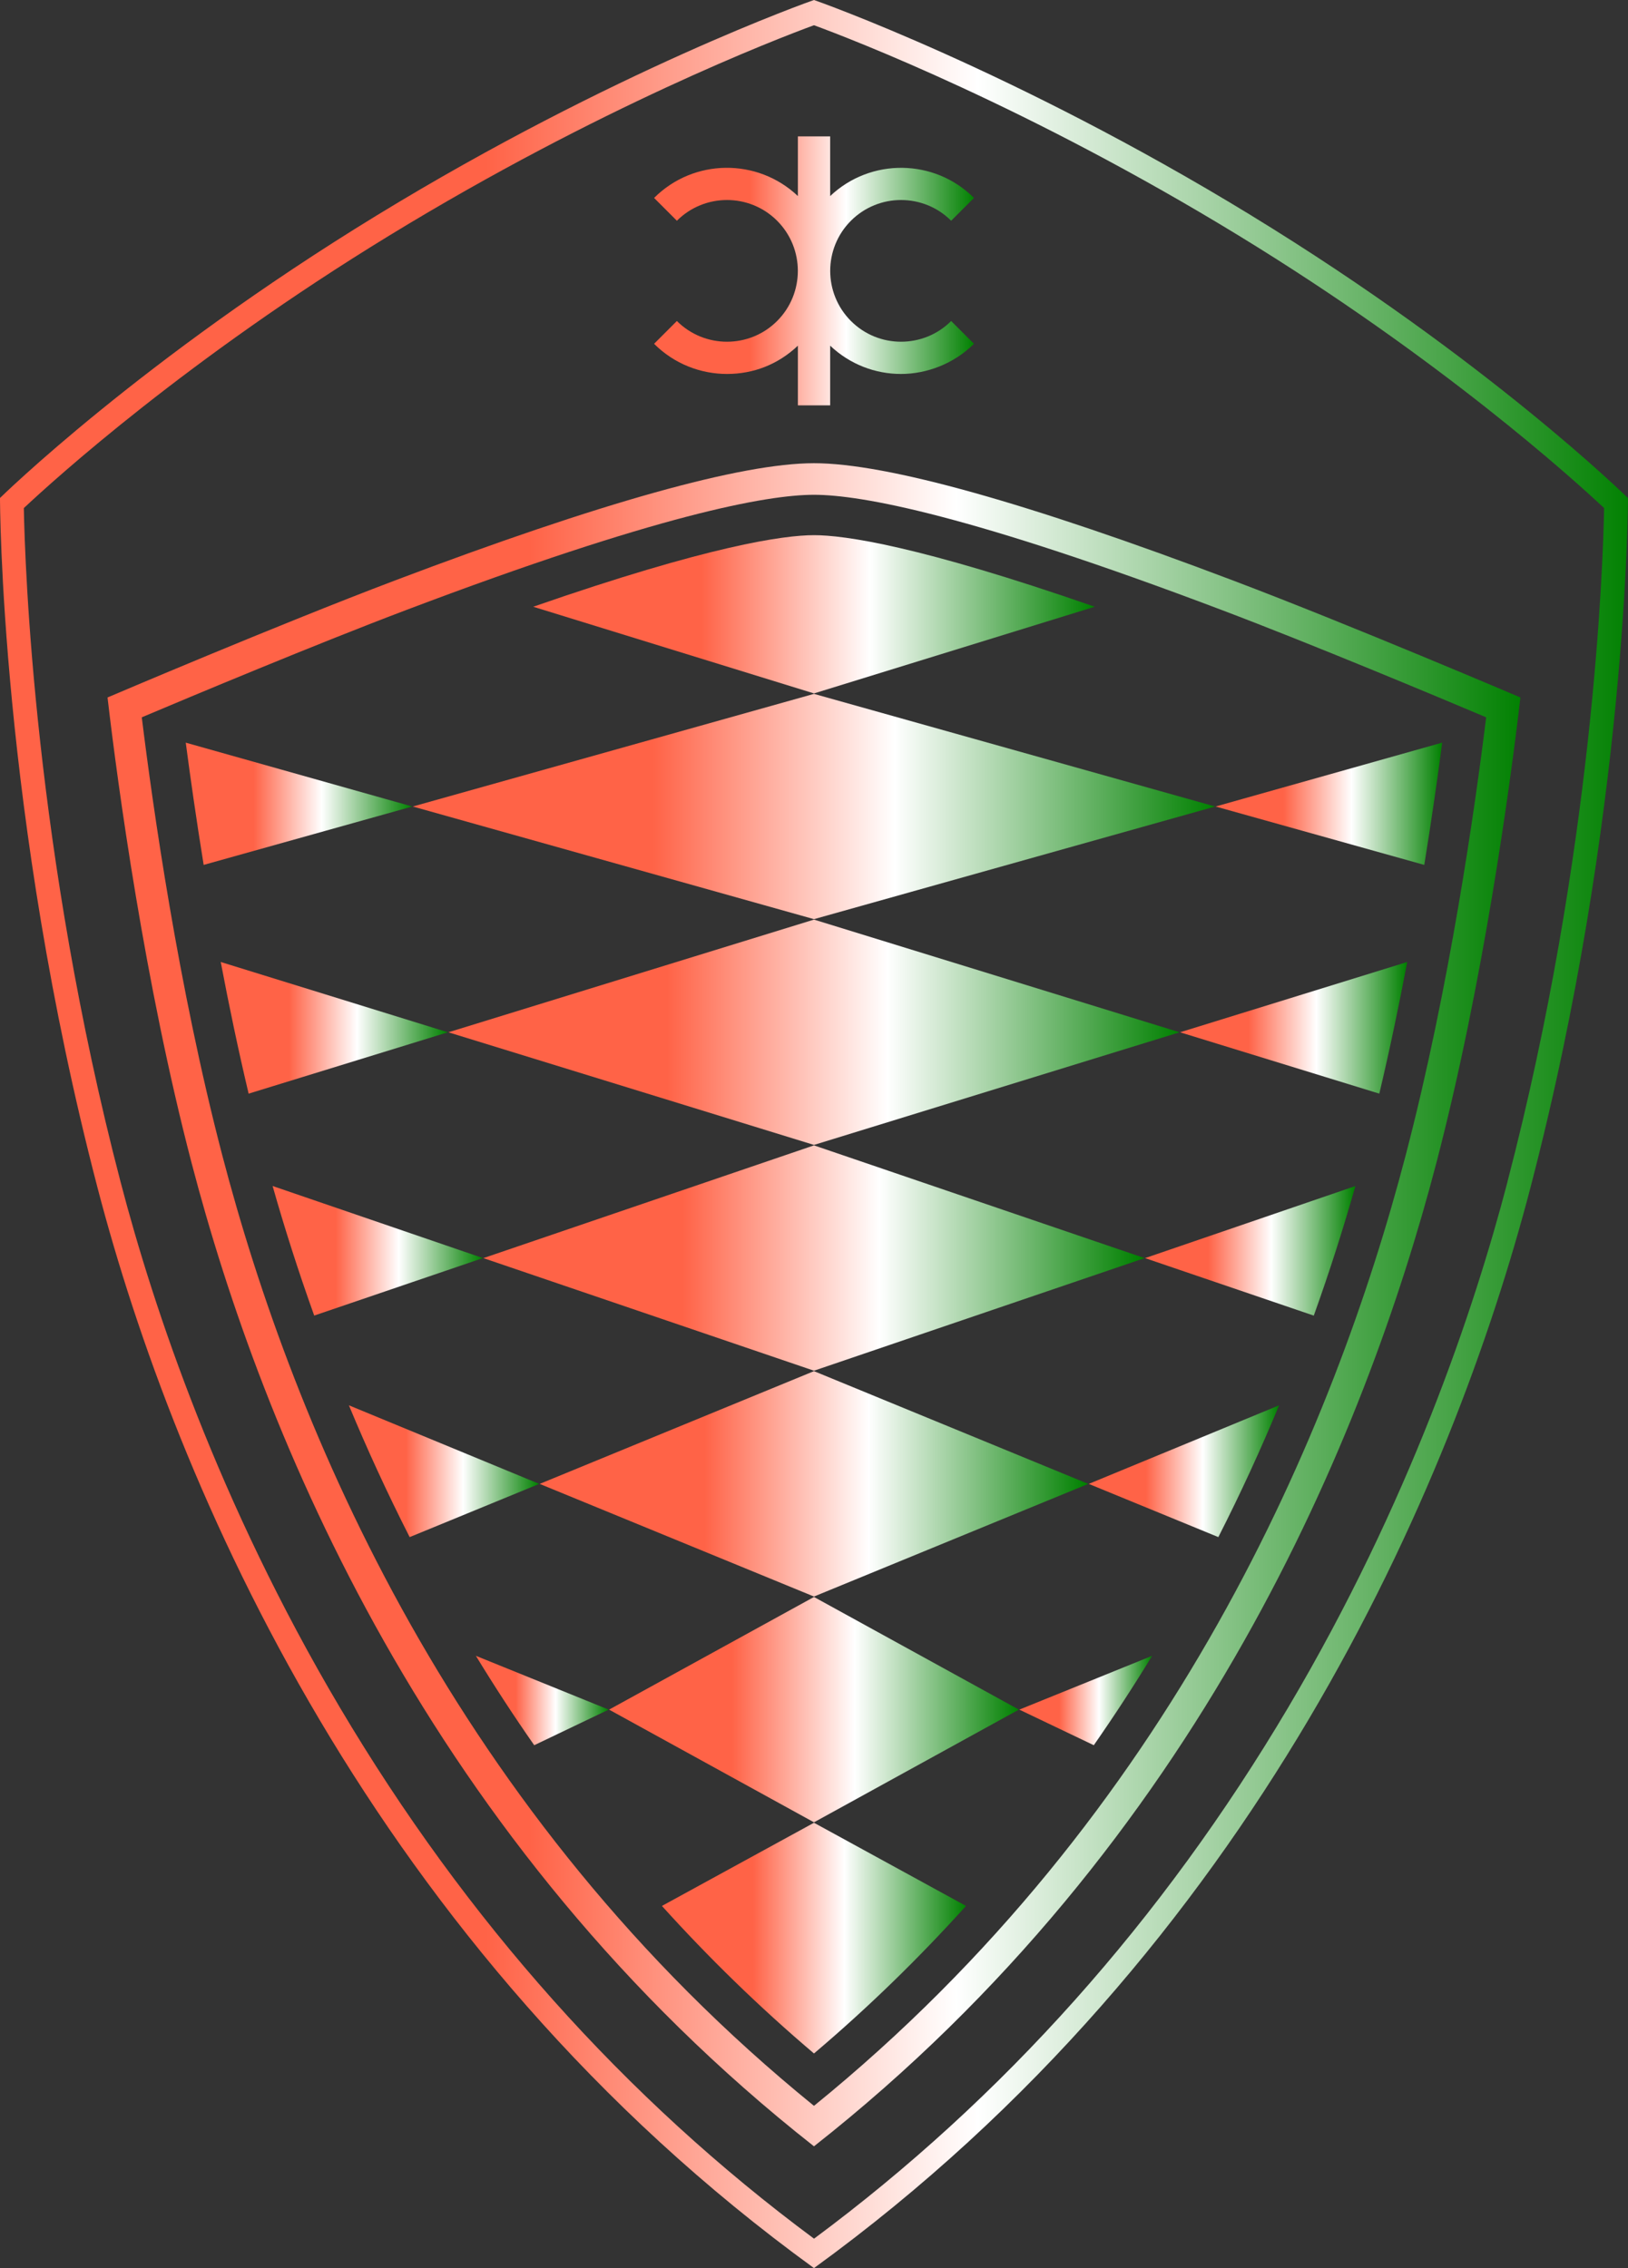 <?xml version="1.0" encoding="UTF-8"?>
<svg id="Layer_1" data-name="Layer 1" xmlns="http://www.w3.org/2000/svg" viewBox="0 0 329.89 459.48">
  <rect x="0" y="0" width="329.89" height="459.48" fill="#333333" stroke="none"/>
  <defs>
    <linearGradient id="gradient" x1="0%" y1="0%" x2="100%" y2="0%">
      <stop offset="30%" style="stop-color:tomato;stop-opacity:1" />
      <stop offset="60%" style="stop-color:white;stop-opacity:1" />
      <stop offset="100%" style="stop-color:green;stop-opacity:1" />
    </linearGradient>
  </defs>
  <g>
    <path fill="url(#gradient)" d="m96.43,335.45c3.69,6.05,7.62,12.1,11.82,18.11l15.09-7.21-26.91-10.9Z"/>
    <path fill="url(#gradient)" d="m70.7,284.7c3.63,8.74,7.72,17.67,12.31,26.7l26.26-10.78-38.57-15.92Z"/>
    <path fill="url(#gradient)" d="m55.24,240.27c2.37,8.35,5.16,17.14,8.43,26.25l34.19-11.65-42.62-14.6Z"/>
    <path fill="url(#gradient)" d="m44.73,194.89c1.64,8.67,3.52,17.68,5.65,26.67l40.38-12.43-46.03-14.24Z"/>
    <path fill="url(#gradient)" d="m37.64,150.45c.91,6.9,2.11,15.38,3.63,24.77l42.28-11.83-45.92-12.94Z"/>
    <polygon fill="url(#gradient)" points="109.36 300.62 164.94 323.44 220.52 300.62 164.94 277.78 109.36 300.62"/>
    <polygon fill="url(#gradient)" points="123.42 346.35 164.94 369.18 206.46 346.35 164.94 323.53 123.42 346.35"/>
    <path fill="url(#gradient)" d="m221.64,353.56c4.2-6.02,8.13-12.06,11.82-18.11l-26.91,10.9,15.09,7.21Z"/>
    <path fill="url(#gradient)" d="m246.88,311.4c4.6-9.02,8.68-17.96,12.31-26.7l-38.57,15.92,26.26,10.78Z"/>
    <path fill="url(#gradient)" d="m266.22,266.53c3.27-9.11,6.06-17.91,8.43-26.25l-42.62,14.6,34.19,11.65Z"/>
    <path fill="url(#gradient)" d="m279.5,221.56c2.13-9,4.01-18.01,5.65-26.67l-46.03,14.24,40.38,12.43Z"/>
    <path fill="url(#gradient)" d="m246.33,163.39l42.28,11.83c1.52-9.38,2.73-17.87,3.63-24.77l-45.92,12.94Z"/>
    <path fill="url(#gradient)" d="m221.84,122.92c-35.68-12.4-50.78-14.5-56.89-14.5-6.11,0-21.22,2.1-56.9,14.5l56.89,17.56,56.89-17.56Z"/>
    <path fill="url(#gradient)" d="m164.94,369.27h0s-30.81,16.85-30.81,16.85c9.31,10.31,19.54,20.34,30.81,29.89,11.28-9.55,21.5-19.58,30.81-29.89l-30.81-16.85h0Z"/>
    <polygon fill="url(#gradient)" points="90.86 209.13 164.94 231.95 239.03 209.13 164.94 186.3 90.86 209.13"/>
    <polygon fill="url(#gradient)" points="97.95 254.88 164.94 277.69 231.94 254.88 164.94 232.04 97.95 254.88"/>
    <polygon fill="url(#gradient)" points="83.65 163.39 164.94 186.21 246.24 163.39 164.94 140.57 83.65 163.39"/>
  </g>
  <g>
    <path fill="url(#gradient)" d="m137.16,65.03l-4.62,4.62c4.07,4.07,9.43,6.11,14.78,6.11s10.34-1.92,14.36-5.73v12.09h6.54v-12.09c4.02,3.81,9.18,5.73,14.36,5.73s10.7-2.04,14.78-6.11l-4.62-4.62c-5.6,5.6-14.71,5.6-20.31,0-5.6-5.6-5.6-14.71,0-20.31,5.6-5.6,14.71-5.6,20.31,0l4.62-4.62c-8.01-8.01-20.96-8.13-29.14-.38v-12.09h-6.54v12.09c-8.18-7.75-21.12-7.64-29.14.38l4.62,4.62c5.6-5.6,14.71-5.6,20.31,0,5.6,5.6,5.6,14.71,0,20.31-5.6,5.6-14.71,5.6-20.31,0Z"/>
    <path fill="url(#gradient)" d="m249.78,117.57c-41.58-15.74-70.14-23.73-84.84-23.73s-43.26,7.99-84.84,23.73c-23.92,9.05-58.31,23.73-58.31,23.73,2.07,17.8,7.51,57.83,17.03,94.29,14.3,54.72,47.83,137.64,126.12,199.23,78.29-61.59,111.82-144.51,126.12-199.23,9.52-36.46,14.96-76.49,17.03-94.29,0,0-34.39-14.68-58.31-23.73Zm35.08,116.4c-14.5,55.5-47.09,133.52-119.92,192.65-72.83-59.13-105.42-137.15-119.92-192.65-8.9-34.09-14.07-70.61-16.29-88.65,10.04-4.24,35.14-14.76,53.64-21.76,50.88-19.26,73-23.32,82.57-23.32s31.69,4.06,82.57,23.32c18.5,7,43.6,17.52,53.64,21.76-2.22,18.05-7.39,54.57-16.29,88.65Z"/>
    <path fill="url(#gradient)" d="m253.49,43.61C205.54,14.31,165.64.23,164.94,0c-.69.23-40.6,14.31-88.55,43.61C28.45,72.9,0,100.89,0,100.89,0,100.89-.02,164.84,19.77,240.65c15.77,60.36,55.73,153.94,145.17,218.84,89.44-64.89,129.41-158.48,145.17-218.84,19.79-75.81,19.77-139.75,19.77-139.75,0,0-28.45-28-76.4-57.29Zm51.98,195.83c-6.71,25.69-19.87,65.01-44.44,106.48-25.53,43.09-57.85,79.27-96.08,107.61-38.24-28.34-70.55-64.53-96.08-107.61-24.57-41.47-37.73-80.79-44.44-106.48C6.97,172.59,5.04,114.38,4.83,102.93c6.37-5.97,33.19-30.25,74.07-55.22C121.46,21.71,157.24,7.94,164.94,5.11c7.7,2.83,43.48,16.6,86.04,42.6,40.88,24.97,67.7,49.25,74.07,55.22-.21,11.45-2.14,69.67-19.59,136.5Z"/>
  </g>
</svg>
